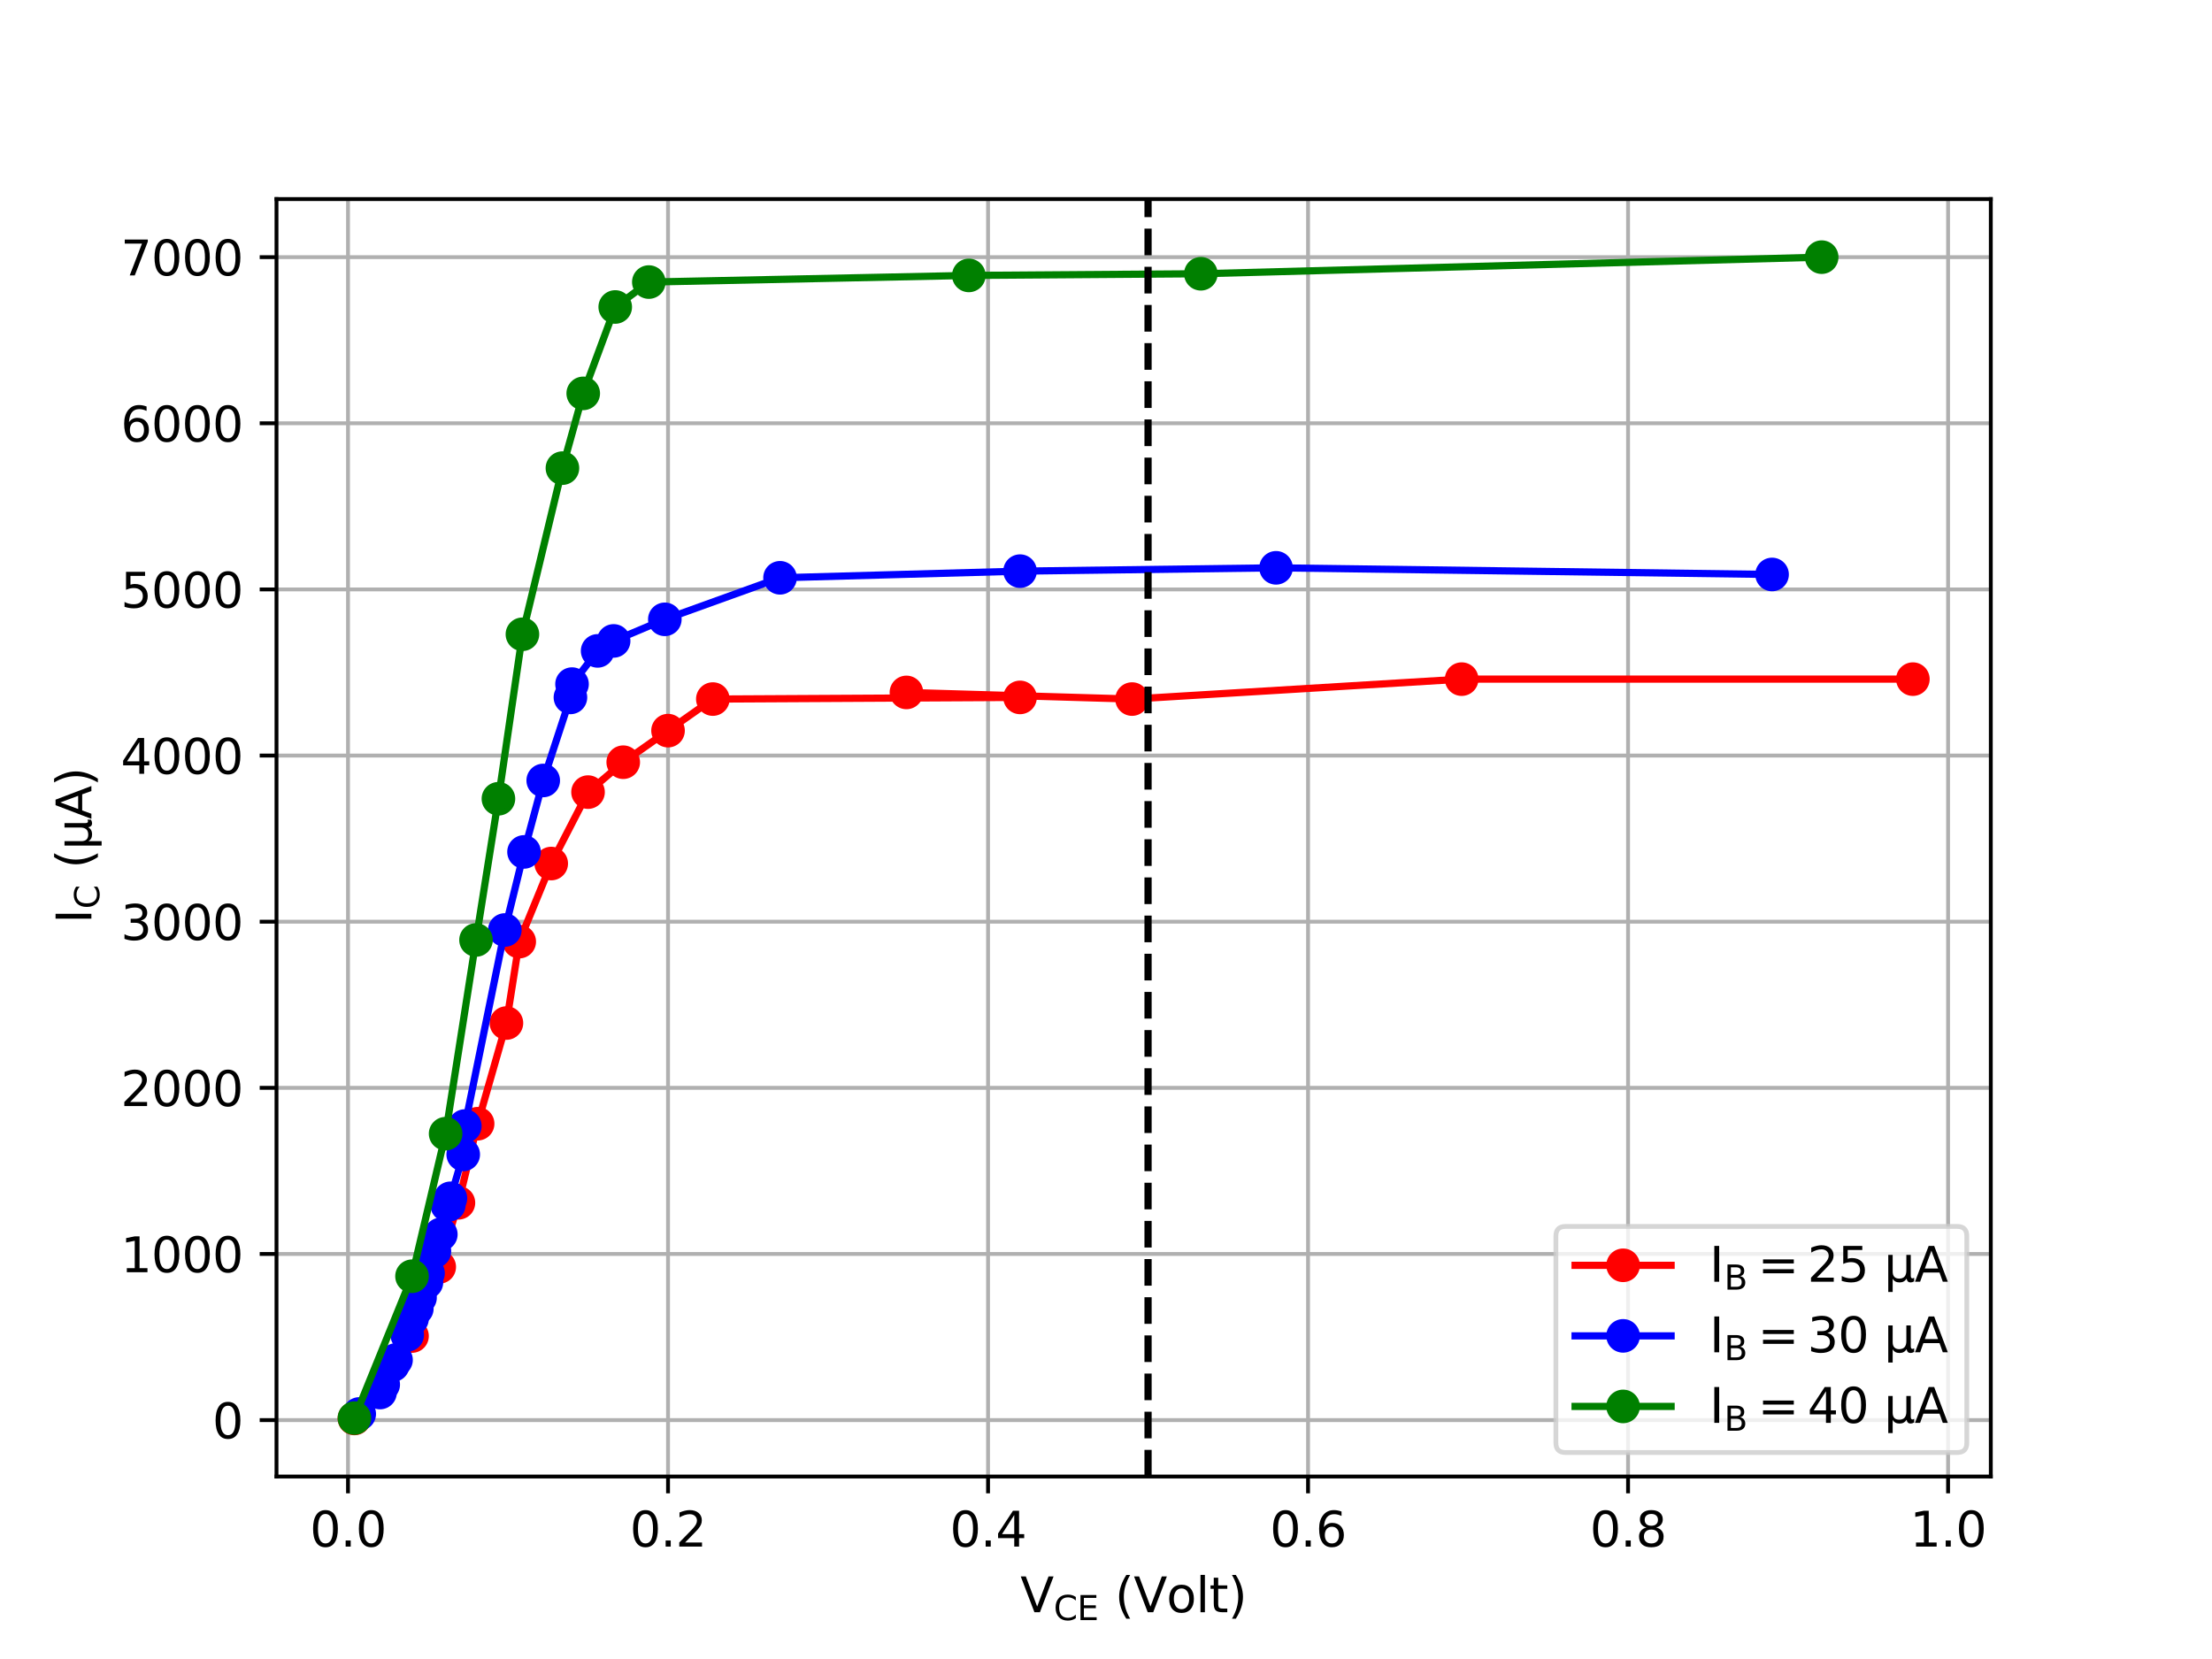 <?xml version="1.0" encoding="utf-8" standalone="no"?>
<!DOCTYPE svg PUBLIC "-//W3C//DTD SVG 1.1//EN"
  "http://www.w3.org/Graphics/SVG/1.1/DTD/svg11.dtd">
<svg xmlns:xlink="http://www.w3.org/1999/xlink" width="460.8pt" height="345.6pt" viewBox="0 0 460.8 345.6" xmlns="http://www.w3.org/2000/svg" version="1.1">
 <defs>
  <style type="text/css">*{stroke-linejoin: round; stroke-linecap: butt}</style>
 </defs>
 <g id="figure_1">
  <g id="patch_1">
   <path d="M 0 345.6 
L 460.8 345.6 
L 460.8 0 
L 0 0 
z
" style="fill: #ffffff"/>
  </g>
  <g id="axes_1">
   <g id="patch_2">
    <path d="M 57.6 307.584 
L 414.72 307.584 
L 414.72 41.472 
L 57.6 41.472 
z
" style="fill: #ffffff"/>
   </g>
   <g id="matplotlib.axis_1">
    <g id="xtick_1">
     <g id="line2d_1">
      <path d="M 72.499 307.584 
L 72.499 41.472 
" clip-path="url(#pf075154a3f)" style="fill: none; stroke: #b0b0b0; stroke-width: 0.8; stroke-linecap: square"/>
     </g>
     <g id="line2d_2">
      <defs>
       <path id="m345d3b9b4e" d="M 0 0 
L 0 3.5 
" style="stroke: #000000; stroke-width: 0.8"/>
      </defs>
      <g>
       <use xlink:href="#m345d3b9b4e" x="72.499" y="307.584" style="stroke: #000000; stroke-width: 0.8"/>
      </g>
     </g>
     <g id="text_1">
      <!-- 0.0 -->
      <g transform="translate(64.548 322.182) scale(0.1 -0.1)">
       <defs>
        <path id="DejaVuSans-30" d="M 2034 4250 
Q 1547 4250 1301 3770 
Q 1056 3291 1056 2328 
Q 1056 1369 1301 889 
Q 1547 409 2034 409 
Q 2525 409 2770 889 
Q 3016 1369 3016 2328 
Q 3016 3291 2770 3770 
Q 2525 4250 2034 4250 
z
M 2034 4750 
Q 2819 4750 3233 4129 
Q 3647 3509 3647 2328 
Q 3647 1150 3233 529 
Q 2819 -91 2034 -91 
Q 1250 -91 836 529 
Q 422 1150 422 2328 
Q 422 3509 836 4129 
Q 1250 4750 2034 4750 
z
" transform="scale(0.016)"/>
        <path id="DejaVuSans-2e" d="M 684 794 
L 1344 794 
L 1344 0 
L 684 0 
L 684 794 
z
" transform="scale(0.016)"/>
       </defs>
       <use xlink:href="#DejaVuSans-30"/>
       <use xlink:href="#DejaVuSans-2e" transform="translate(63.623 0)"/>
       <use xlink:href="#DejaVuSans-30" transform="translate(95.41 0)"/>
      </g>
     </g>
    </g>
    <g id="xtick_2">
     <g id="line2d_3">
      <path d="M 139.164 307.584 
L 139.164 41.472 
" clip-path="url(#pf075154a3f)" style="fill: none; stroke: #b0b0b0; stroke-width: 0.8; stroke-linecap: square"/>
     </g>
     <g id="line2d_4">
      <g>
       <use xlink:href="#m345d3b9b4e" x="139.164" y="307.584" style="stroke: #000000; stroke-width: 0.8"/>
      </g>
     </g>
     <g id="text_2">
      <!-- 0.2 -->
      <g transform="translate(131.212 322.182) scale(0.1 -0.1)">
       <defs>
        <path id="DejaVuSans-32" d="M 1228 531 
L 3431 531 
L 3431 0 
L 469 0 
L 469 531 
Q 828 903 1448 1529 
Q 2069 2156 2228 2338 
Q 2531 2678 2651 2914 
Q 2772 3150 2772 3378 
Q 2772 3750 2511 3984 
Q 2250 4219 1831 4219 
Q 1534 4219 1204 4116 
Q 875 4013 500 3803 
L 500 4441 
Q 881 4594 1212 4672 
Q 1544 4750 1819 4750 
Q 2544 4750 2975 4387 
Q 3406 4025 3406 3419 
Q 3406 3131 3298 2873 
Q 3191 2616 2906 2266 
Q 2828 2175 2409 1742 
Q 1991 1309 1228 531 
z
" transform="scale(0.016)"/>
       </defs>
       <use xlink:href="#DejaVuSans-30"/>
       <use xlink:href="#DejaVuSans-2e" transform="translate(63.623 0)"/>
       <use xlink:href="#DejaVuSans-32" transform="translate(95.41 0)"/>
      </g>
     </g>
    </g>
    <g id="xtick_3">
     <g id="line2d_5">
      <path d="M 205.828 307.584 
L 205.828 41.472 
" clip-path="url(#pf075154a3f)" style="fill: none; stroke: #b0b0b0; stroke-width: 0.8; stroke-linecap: square"/>
     </g>
     <g id="line2d_6">
      <g>
       <use xlink:href="#m345d3b9b4e" x="205.828" y="307.584" style="stroke: #000000; stroke-width: 0.8"/>
      </g>
     </g>
     <g id="text_3">
      <!-- 0.4 -->
      <g transform="translate(197.876 322.182) scale(0.1 -0.1)">
       <defs>
        <path id="DejaVuSans-34" d="M 2419 4116 
L 825 1625 
L 2419 1625 
L 2419 4116 
z
M 2253 4666 
L 3047 4666 
L 3047 1625 
L 3713 1625 
L 3713 1100 
L 3047 1100 
L 3047 0 
L 2419 0 
L 2419 1100 
L 313 1100 
L 313 1709 
L 2253 4666 
z
" transform="scale(0.016)"/>
       </defs>
       <use xlink:href="#DejaVuSans-30"/>
       <use xlink:href="#DejaVuSans-2e" transform="translate(63.623 0)"/>
       <use xlink:href="#DejaVuSans-34" transform="translate(95.41 0)"/>
      </g>
     </g>
    </g>
    <g id="xtick_4">
     <g id="line2d_7">
      <path d="M 272.492 307.584 
L 272.492 41.472 
" clip-path="url(#pf075154a3f)" style="fill: none; stroke: #b0b0b0; stroke-width: 0.8; stroke-linecap: square"/>
     </g>
     <g id="line2d_8">
      <g>
       <use xlink:href="#m345d3b9b4e" x="272.492" y="307.584" style="stroke: #000000; stroke-width: 0.8"/>
      </g>
     </g>
     <g id="text_4">
      <!-- 0.6 -->
      <g transform="translate(264.54 322.182) scale(0.1 -0.1)">
       <defs>
        <path id="DejaVuSans-36" d="M 2113 2584 
Q 1688 2584 1439 2293 
Q 1191 2003 1191 1497 
Q 1191 994 1439 701 
Q 1688 409 2113 409 
Q 2538 409 2786 701 
Q 3034 994 3034 1497 
Q 3034 2003 2786 2293 
Q 2538 2584 2113 2584 
z
M 3366 4563 
L 3366 3988 
Q 3128 4100 2886 4159 
Q 2644 4219 2406 4219 
Q 1781 4219 1451 3797 
Q 1122 3375 1075 2522 
Q 1259 2794 1537 2939 
Q 1816 3084 2150 3084 
Q 2853 3084 3261 2657 
Q 3669 2231 3669 1497 
Q 3669 778 3244 343 
Q 2819 -91 2113 -91 
Q 1303 -91 875 529 
Q 447 1150 447 2328 
Q 447 3434 972 4092 
Q 1497 4750 2381 4750 
Q 2619 4750 2861 4703 
Q 3103 4656 3366 4563 
z
" transform="scale(0.016)"/>
       </defs>
       <use xlink:href="#DejaVuSans-30"/>
       <use xlink:href="#DejaVuSans-2e" transform="translate(63.623 0)"/>
       <use xlink:href="#DejaVuSans-36" transform="translate(95.41 0)"/>
      </g>
     </g>
    </g>
    <g id="xtick_5">
     <g id="line2d_9">
      <path d="M 339.156 307.584 
L 339.156 41.472 
" clip-path="url(#pf075154a3f)" style="fill: none; stroke: #b0b0b0; stroke-width: 0.8; stroke-linecap: square"/>
     </g>
     <g id="line2d_10">
      <g>
       <use xlink:href="#m345d3b9b4e" x="339.156" y="307.584" style="stroke: #000000; stroke-width: 0.8"/>
      </g>
     </g>
     <g id="text_5">
      <!-- 0.8 -->
      <g transform="translate(331.205 322.182) scale(0.1 -0.1)">
       <defs>
        <path id="DejaVuSans-38" d="M 2034 2216 
Q 1584 2216 1326 1975 
Q 1069 1734 1069 1313 
Q 1069 891 1326 650 
Q 1584 409 2034 409 
Q 2484 409 2743 651 
Q 3003 894 3003 1313 
Q 3003 1734 2745 1975 
Q 2488 2216 2034 2216 
z
M 1403 2484 
Q 997 2584 770 2862 
Q 544 3141 544 3541 
Q 544 4100 942 4425 
Q 1341 4750 2034 4750 
Q 2731 4750 3128 4425 
Q 3525 4100 3525 3541 
Q 3525 3141 3298 2862 
Q 3072 2584 2669 2484 
Q 3125 2378 3379 2068 
Q 3634 1759 3634 1313 
Q 3634 634 3220 271 
Q 2806 -91 2034 -91 
Q 1263 -91 848 271 
Q 434 634 434 1313 
Q 434 1759 690 2068 
Q 947 2378 1403 2484 
z
M 1172 3481 
Q 1172 3119 1398 2916 
Q 1625 2713 2034 2713 
Q 2441 2713 2670 2916 
Q 2900 3119 2900 3481 
Q 2900 3844 2670 4047 
Q 2441 4250 2034 4250 
Q 1625 4250 1398 4047 
Q 1172 3844 1172 3481 
z
" transform="scale(0.016)"/>
       </defs>
       <use xlink:href="#DejaVuSans-30"/>
       <use xlink:href="#DejaVuSans-2e" transform="translate(63.623 0)"/>
       <use xlink:href="#DejaVuSans-38" transform="translate(95.41 0)"/>
      </g>
     </g>
    </g>
    <g id="xtick_6">
     <g id="line2d_11">
      <path d="M 405.82 307.584 
L 405.82 41.472 
" clip-path="url(#pf075154a3f)" style="fill: none; stroke: #b0b0b0; stroke-width: 0.8; stroke-linecap: square"/>
     </g>
     <g id="line2d_12">
      <g>
       <use xlink:href="#m345d3b9b4e" x="405.82" y="307.584" style="stroke: #000000; stroke-width: 0.8"/>
      </g>
     </g>
     <g id="text_6">
      <!-- 1.0 -->
      <g transform="translate(397.869 322.182) scale(0.1 -0.1)">
       <defs>
        <path id="DejaVuSans-31" d="M 794 531 
L 1825 531 
L 1825 4091 
L 703 3866 
L 703 4441 
L 1819 4666 
L 2450 4666 
L 2450 531 
L 3481 531 
L 3481 0 
L 794 0 
L 794 531 
z
" transform="scale(0.016)"/>
       </defs>
       <use xlink:href="#DejaVuSans-31"/>
       <use xlink:href="#DejaVuSans-2e" transform="translate(63.623 0)"/>
       <use xlink:href="#DejaVuSans-30" transform="translate(95.41 0)"/>
      </g>
     </g>
    </g>
    <g id="text_7">
     <!-- $\mathrm{V_{CE}}$ (Volt) -->
     <g transform="translate(212.56 335.861) scale(0.1 -0.1)">
      <defs>
       <path id="DejaVuSans-56" d="M 1831 0 
L 50 4666 
L 709 4666 
L 2188 738 
L 3669 4666 
L 4325 4666 
L 2547 0 
L 1831 0 
z
" transform="scale(0.016)"/>
       <path id="DejaVuSans-43" d="M 4122 4306 
L 4122 3641 
Q 3803 3938 3442 4084 
Q 3081 4231 2675 4231 
Q 1875 4231 1450 3742 
Q 1025 3253 1025 2328 
Q 1025 1406 1450 917 
Q 1875 428 2675 428 
Q 3081 428 3442 575 
Q 3803 722 4122 1019 
L 4122 359 
Q 3791 134 3420 21 
Q 3050 -91 2638 -91 
Q 1578 -91 968 557 
Q 359 1206 359 2328 
Q 359 3453 968 4101 
Q 1578 4750 2638 4750 
Q 3056 4750 3426 4639 
Q 3797 4528 4122 4306 
z
" transform="scale(0.016)"/>
       <path id="DejaVuSans-45" d="M 628 4666 
L 3578 4666 
L 3578 4134 
L 1259 4134 
L 1259 2753 
L 3481 2753 
L 3481 2222 
L 1259 2222 
L 1259 531 
L 3634 531 
L 3634 0 
L 628 0 
L 628 4666 
z
" transform="scale(0.016)"/>
       <path id="DejaVuSans-20" transform="scale(0.016)"/>
       <path id="DejaVuSans-28" d="M 1984 4856 
Q 1566 4138 1362 3434 
Q 1159 2731 1159 2009 
Q 1159 1288 1364 580 
Q 1569 -128 1984 -844 
L 1484 -844 
Q 1016 -109 783 600 
Q 550 1309 550 2009 
Q 550 2706 781 3412 
Q 1013 4119 1484 4856 
L 1984 4856 
z
" transform="scale(0.016)"/>
       <path id="DejaVuSans-6f" d="M 1959 3097 
Q 1497 3097 1228 2736 
Q 959 2375 959 1747 
Q 959 1119 1226 758 
Q 1494 397 1959 397 
Q 2419 397 2687 759 
Q 2956 1122 2956 1747 
Q 2956 2369 2687 2733 
Q 2419 3097 1959 3097 
z
M 1959 3584 
Q 2709 3584 3137 3096 
Q 3566 2609 3566 1747 
Q 3566 888 3137 398 
Q 2709 -91 1959 -91 
Q 1206 -91 779 398 
Q 353 888 353 1747 
Q 353 2609 779 3096 
Q 1206 3584 1959 3584 
z
" transform="scale(0.016)"/>
       <path id="DejaVuSans-6c" d="M 603 4863 
L 1178 4863 
L 1178 0 
L 603 0 
L 603 4863 
z
" transform="scale(0.016)"/>
       <path id="DejaVuSans-74" d="M 1172 4494 
L 1172 3500 
L 2356 3500 
L 2356 3053 
L 1172 3053 
L 1172 1153 
Q 1172 725 1289 603 
Q 1406 481 1766 481 
L 2356 481 
L 2356 0 
L 1766 0 
Q 1100 0 847 248 
Q 594 497 594 1153 
L 594 3053 
L 172 3053 
L 172 3500 
L 594 3500 
L 594 4494 
L 1172 4494 
z
" transform="scale(0.016)"/>
       <path id="DejaVuSans-29" d="M 513 4856 
L 1013 4856 
Q 1481 4119 1714 3412 
Q 1947 2706 1947 2009 
Q 1947 1309 1714 600 
Q 1481 -109 1013 -844 
L 513 -844 
Q 928 -128 1133 580 
Q 1338 1288 1338 2009 
Q 1338 2731 1133 3434 
Q 928 4138 513 4856 
z
" transform="scale(0.016)"/>
      </defs>
      <use xlink:href="#DejaVuSans-56" transform="translate(0 0.016)"/>
      <use xlink:href="#DejaVuSans-43" transform="translate(69.365 -16.391) scale(0.7)"/>
      <use xlink:href="#DejaVuSans-45" transform="translate(118.242 -16.391) scale(0.7)"/>
      <use xlink:href="#DejaVuSans-20" transform="translate(165.205 0.016)"/>
      <use xlink:href="#DejaVuSans-28" transform="translate(196.992 0.016)"/>
      <use xlink:href="#DejaVuSans-56" transform="translate(236.006 0.016)"/>
      <use xlink:href="#DejaVuSans-6f" transform="translate(304.414 0.016)"/>
      <use xlink:href="#DejaVuSans-6c" transform="translate(365.596 0.016)"/>
      <use xlink:href="#DejaVuSans-74" transform="translate(393.379 0.016)"/>
      <use xlink:href="#DejaVuSans-29" transform="translate(432.588 0.016)"/>
     </g>
    </g>
   </g>
   <g id="matplotlib.axis_2">
    <g id="ytick_1">
     <g id="line2d_13">
      <path d="M 57.6 295.834 
L 414.72 295.834 
" clip-path="url(#pf075154a3f)" style="fill: none; stroke: #b0b0b0; stroke-width: 0.8; stroke-linecap: square"/>
     </g>
     <g id="line2d_14">
      <defs>
       <path id="m7f89199943" d="M 0 0 
L -3.5 0 
" style="stroke: #000000; stroke-width: 0.8"/>
      </defs>
      <g>
       <use xlink:href="#m7f89199943" x="57.6" y="295.834" style="stroke: #000000; stroke-width: 0.8"/>
      </g>
     </g>
     <g id="text_8">
      <!-- 0 -->
      <g transform="translate(44.237 299.633) scale(0.1 -0.1)">
       <use xlink:href="#DejaVuSans-30"/>
      </g>
     </g>
    </g>
    <g id="ytick_2">
     <g id="line2d_15">
      <path d="M 57.6 261.225 
L 414.72 261.225 
" clip-path="url(#pf075154a3f)" style="fill: none; stroke: #b0b0b0; stroke-width: 0.8; stroke-linecap: square"/>
     </g>
     <g id="line2d_16">
      <g>
       <use xlink:href="#m7f89199943" x="57.6" y="261.225" style="stroke: #000000; stroke-width: 0.8"/>
      </g>
     </g>
     <g id="text_9">
      <!-- 1000 -->
      <g transform="translate(25.15 265.024) scale(0.1 -0.1)">
       <use xlink:href="#DejaVuSans-31"/>
       <use xlink:href="#DejaVuSans-30" transform="translate(63.623 0)"/>
       <use xlink:href="#DejaVuSans-30" transform="translate(127.246 0)"/>
       <use xlink:href="#DejaVuSans-30" transform="translate(190.869 0)"/>
      </g>
     </g>
    </g>
    <g id="ytick_3">
     <g id="line2d_17">
      <path d="M 57.6 226.615 
L 414.72 226.615 
" clip-path="url(#pf075154a3f)" style="fill: none; stroke: #b0b0b0; stroke-width: 0.8; stroke-linecap: square"/>
     </g>
     <g id="line2d_18">
      <g>
       <use xlink:href="#m7f89199943" x="57.6" y="226.615" style="stroke: #000000; stroke-width: 0.8"/>
      </g>
     </g>
     <g id="text_10">
      <!-- 2000 -->
      <g transform="translate(25.15 230.414) scale(0.1 -0.1)">
       <use xlink:href="#DejaVuSans-32"/>
       <use xlink:href="#DejaVuSans-30" transform="translate(63.623 0)"/>
       <use xlink:href="#DejaVuSans-30" transform="translate(127.246 0)"/>
       <use xlink:href="#DejaVuSans-30" transform="translate(190.869 0)"/>
      </g>
     </g>
    </g>
    <g id="ytick_4">
     <g id="line2d_19">
      <path d="M 57.6 192.006 
L 414.72 192.006 
" clip-path="url(#pf075154a3f)" style="fill: none; stroke: #b0b0b0; stroke-width: 0.8; stroke-linecap: square"/>
     </g>
     <g id="line2d_20">
      <g>
       <use xlink:href="#m7f89199943" x="57.6" y="192.006" style="stroke: #000000; stroke-width: 0.8"/>
      </g>
     </g>
     <g id="text_11">
      <!-- 3000 -->
      <g transform="translate(25.15 195.805) scale(0.1 -0.1)">
       <defs>
        <path id="DejaVuSans-33" d="M 2597 2516 
Q 3050 2419 3304 2112 
Q 3559 1806 3559 1356 
Q 3559 666 3084 287 
Q 2609 -91 1734 -91 
Q 1441 -91 1130 -33 
Q 819 25 488 141 
L 488 750 
Q 750 597 1062 519 
Q 1375 441 1716 441 
Q 2309 441 2620 675 
Q 2931 909 2931 1356 
Q 2931 1769 2642 2001 
Q 2353 2234 1838 2234 
L 1294 2234 
L 1294 2753 
L 1863 2753 
Q 2328 2753 2575 2939 
Q 2822 3125 2822 3475 
Q 2822 3834 2567 4026 
Q 2313 4219 1838 4219 
Q 1578 4219 1281 4162 
Q 984 4106 628 3988 
L 628 4550 
Q 988 4650 1302 4700 
Q 1616 4750 1894 4750 
Q 2613 4750 3031 4423 
Q 3450 4097 3450 3541 
Q 3450 3153 3228 2886 
Q 3006 2619 2597 2516 
z
" transform="scale(0.016)"/>
       </defs>
       <use xlink:href="#DejaVuSans-33"/>
       <use xlink:href="#DejaVuSans-30" transform="translate(63.623 0)"/>
       <use xlink:href="#DejaVuSans-30" transform="translate(127.246 0)"/>
       <use xlink:href="#DejaVuSans-30" transform="translate(190.869 0)"/>
      </g>
     </g>
    </g>
    <g id="ytick_5">
     <g id="line2d_21">
      <path d="M 57.6 157.396 
L 414.72 157.396 
" clip-path="url(#pf075154a3f)" style="fill: none; stroke: #b0b0b0; stroke-width: 0.8; stroke-linecap: square"/>
     </g>
     <g id="line2d_22">
      <g>
       <use xlink:href="#m7f89199943" x="57.6" y="157.396" style="stroke: #000000; stroke-width: 0.8"/>
      </g>
     </g>
     <g id="text_12">
      <!-- 4000 -->
      <g transform="translate(25.15 161.196) scale(0.1 -0.1)">
       <use xlink:href="#DejaVuSans-34"/>
       <use xlink:href="#DejaVuSans-30" transform="translate(63.623 0)"/>
       <use xlink:href="#DejaVuSans-30" transform="translate(127.246 0)"/>
       <use xlink:href="#DejaVuSans-30" transform="translate(190.869 0)"/>
      </g>
     </g>
    </g>
    <g id="ytick_6">
     <g id="line2d_23">
      <path d="M 57.6 122.787 
L 414.72 122.787 
" clip-path="url(#pf075154a3f)" style="fill: none; stroke: #b0b0b0; stroke-width: 0.8; stroke-linecap: square"/>
     </g>
     <g id="line2d_24">
      <g>
       <use xlink:href="#m7f89199943" x="57.6" y="122.787" style="stroke: #000000; stroke-width: 0.8"/>
      </g>
     </g>
     <g id="text_13">
      <!-- 5000 -->
      <g transform="translate(25.15 126.586) scale(0.1 -0.1)">
       <defs>
        <path id="DejaVuSans-35" d="M 691 4666 
L 3169 4666 
L 3169 4134 
L 1269 4134 
L 1269 2991 
Q 1406 3038 1543 3061 
Q 1681 3084 1819 3084 
Q 2600 3084 3056 2656 
Q 3513 2228 3513 1497 
Q 3513 744 3044 326 
Q 2575 -91 1722 -91 
Q 1428 -91 1123 -41 
Q 819 9 494 109 
L 494 744 
Q 775 591 1075 516 
Q 1375 441 1709 441 
Q 2250 441 2565 725 
Q 2881 1009 2881 1497 
Q 2881 1984 2565 2268 
Q 2250 2553 1709 2553 
Q 1456 2553 1204 2497 
Q 953 2441 691 2322 
L 691 4666 
z
" transform="scale(0.016)"/>
       </defs>
       <use xlink:href="#DejaVuSans-35"/>
       <use xlink:href="#DejaVuSans-30" transform="translate(63.623 0)"/>
       <use xlink:href="#DejaVuSans-30" transform="translate(127.246 0)"/>
       <use xlink:href="#DejaVuSans-30" transform="translate(190.869 0)"/>
      </g>
     </g>
    </g>
    <g id="ytick_7">
     <g id="line2d_25">
      <path d="M 57.6 88.177 
L 414.72 88.177 
" clip-path="url(#pf075154a3f)" style="fill: none; stroke: #b0b0b0; stroke-width: 0.8; stroke-linecap: square"/>
     </g>
     <g id="line2d_26">
      <g>
       <use xlink:href="#m7f89199943" x="57.6" y="88.177" style="stroke: #000000; stroke-width: 0.8"/>
      </g>
     </g>
     <g id="text_14">
      <!-- 6000 -->
      <g transform="translate(25.15 91.977) scale(0.1 -0.1)">
       <use xlink:href="#DejaVuSans-36"/>
       <use xlink:href="#DejaVuSans-30" transform="translate(63.623 0)"/>
       <use xlink:href="#DejaVuSans-30" transform="translate(127.246 0)"/>
       <use xlink:href="#DejaVuSans-30" transform="translate(190.869 0)"/>
      </g>
     </g>
    </g>
    <g id="ytick_8">
     <g id="line2d_27">
      <path d="M 57.6 53.568 
L 414.72 53.568 
" clip-path="url(#pf075154a3f)" style="fill: none; stroke: #b0b0b0; stroke-width: 0.8; stroke-linecap: square"/>
     </g>
     <g id="line2d_28">
      <g>
       <use xlink:href="#m7f89199943" x="57.6" y="53.568" style="stroke: #000000; stroke-width: 0.8"/>
      </g>
     </g>
     <g id="text_15">
      <!-- 7000 -->
      <g transform="translate(25.15 57.367) scale(0.1 -0.1)">
       <defs>
        <path id="DejaVuSans-37" d="M 525 4666 
L 3525 4666 
L 3525 4397 
L 1831 0 
L 1172 0 
L 2766 4134 
L 525 4134 
L 525 4666 
z
" transform="scale(0.016)"/>
       </defs>
       <use xlink:href="#DejaVuSans-37"/>
       <use xlink:href="#DejaVuSans-30" transform="translate(63.623 0)"/>
       <use xlink:href="#DejaVuSans-30" transform="translate(127.246 0)"/>
       <use xlink:href="#DejaVuSans-30" transform="translate(190.869 0)"/>
      </g>
     </g>
    </g>
    <g id="text_16">
     <!-- $\mathrm{I_C \ (\mu A)}$  -->
     <g transform="translate(19.05 192.378) rotate(-90) scale(0.1 -0.1)">
      <defs>
       <path id="DejaVuSans-49" d="M 628 4666 
L 1259 4666 
L 1259 0 
L 628 0 
L 628 4666 
z
" transform="scale(0.016)"/>
       <path id="DejaVuSans-3bc" d="M 544 -1331 
L 544 3500 
L 1119 3500 
L 1119 1325 
Q 1119 872 1334 640 
Q 1550 409 1972 409 
Q 2434 409 2667 671 
Q 2900 934 2900 1459 
L 2900 3500 
L 3475 3500 
L 3475 806 
Q 3475 619 3529 530 
Q 3584 441 3700 441 
Q 3728 441 3778 458 
Q 3828 475 3916 513 
L 3916 50 
Q 3788 -22 3673 -56 
Q 3559 -91 3450 -91 
Q 3234 -91 3106 31 
Q 2978 153 2931 403 
Q 2775 156 2548 32 
Q 2322 -91 2016 -91 
Q 1697 -91 1473 31 
Q 1250 153 1119 397 
L 1119 -1331 
L 544 -1331 
z
" transform="scale(0.016)"/>
       <path id="DejaVuSans-41" d="M 2188 4044 
L 1331 1722 
L 3047 1722 
L 2188 4044 
z
M 1831 4666 
L 2547 4666 
L 4325 0 
L 3669 0 
L 3244 1197 
L 1141 1197 
L 716 0 
L 50 0 
L 1831 4666 
z
" transform="scale(0.016)"/>
      </defs>
      <use xlink:href="#DejaVuSans-49" transform="translate(0 0.125)"/>
      <use xlink:href="#DejaVuSans-43" transform="translate(30.449 -16.281) scale(0.7)"/>
      <use xlink:href="#DejaVuSans-28" transform="translate(114.531 0.125)"/>
      <use xlink:href="#DejaVuSans-3bc" transform="translate(153.545 0.125)"/>
      <use xlink:href="#DejaVuSans-41" transform="translate(217.168 0.125)"/>
      <use xlink:href="#DejaVuSans-29" transform="translate(285.576 0.125)"/>
      <use xlink:href="#DejaVuSans-20" transform="translate(324.59 0.125)"/>
     </g>
    </g>
   </g>
   <g id="line2d_29">
    <path d="M 73.833 295.488 
L 85.832 278.322 
L 91.499 263.924 
L 95.499 250.565 
L 99.498 234.091 
L 105.498 213.118 
L 108.165 196.159 
L 114.831 179.892 
L 122.498 165.01 
L 129.831 158.781 
L 139.164 152.205 
L 148.497 145.629 
L 212.494 145.283 
L 188.828 144.245 
L 235.827 145.629 
L 304.491 141.476 
L 398.487 141.476 
" clip-path="url(#pf075154a3f)" style="fill: none; stroke: #ff0000; stroke-width: 1.5; stroke-linecap: square"/>
    <defs>
     <path id="m2c8bc3dece" d="M 0 3 
C 0.796 3 1.559 2.684 2.121 2.121 
C 2.684 1.559 3 0.796 3 0 
C 3 -0.796 2.684 -1.559 2.121 -2.121 
C 1.559 -2.684 0.796 -3 0 -3 
C -0.796 -3 -1.559 -2.684 -2.121 -2.121 
C -2.684 -1.559 -3 -0.796 -3 0 
C -3 0.796 -2.684 1.559 -2.121 2.121 
C -1.559 2.684 -0.796 3 0 3 
z
" style="stroke: #ff0000"/>
    </defs>
    <g clip-path="url(#pf075154a3f)">
     <use xlink:href="#m2c8bc3dece" x="73.833" y="295.488" style="fill: #ff0000; stroke: #ff0000"/>
     <use xlink:href="#m2c8bc3dece" x="85.832" y="278.322" style="fill: #ff0000; stroke: #ff0000"/>
     <use xlink:href="#m2c8bc3dece" x="91.499" y="263.924" style="fill: #ff0000; stroke: #ff0000"/>
     <use xlink:href="#m2c8bc3dece" x="95.499" y="250.565" style="fill: #ff0000; stroke: #ff0000"/>
     <use xlink:href="#m2c8bc3dece" x="99.498" y="234.091" style="fill: #ff0000; stroke: #ff0000"/>
     <use xlink:href="#m2c8bc3dece" x="105.498" y="213.118" style="fill: #ff0000; stroke: #ff0000"/>
     <use xlink:href="#m2c8bc3dece" x="108.165" y="196.159" style="fill: #ff0000; stroke: #ff0000"/>
     <use xlink:href="#m2c8bc3dece" x="114.831" y="179.892" style="fill: #ff0000; stroke: #ff0000"/>
     <use xlink:href="#m2c8bc3dece" x="122.498" y="165.01" style="fill: #ff0000; stroke: #ff0000"/>
     <use xlink:href="#m2c8bc3dece" x="129.831" y="158.781" style="fill: #ff0000; stroke: #ff0000"/>
     <use xlink:href="#m2c8bc3dece" x="139.164" y="152.205" style="fill: #ff0000; stroke: #ff0000"/>
     <use xlink:href="#m2c8bc3dece" x="148.497" y="145.629" style="fill: #ff0000; stroke: #ff0000"/>
     <use xlink:href="#m2c8bc3dece" x="212.494" y="145.283" style="fill: #ff0000; stroke: #ff0000"/>
     <use xlink:href="#m2c8bc3dece" x="188.828" y="144.245" style="fill: #ff0000; stroke: #ff0000"/>
     <use xlink:href="#m2c8bc3dece" x="235.827" y="145.629" style="fill: #ff0000; stroke: #ff0000"/>
     <use xlink:href="#m2c8bc3dece" x="304.491" y="141.476" style="fill: #ff0000; stroke: #ff0000"/>
     <use xlink:href="#m2c8bc3dece" x="398.487" y="141.476" style="fill: #ff0000; stroke: #ff0000"/>
    </g>
   </g>
   <g id="line2d_30">
    <path d="M 74.833 294.554 
L 79.166 290.089 
L 79.833 288.428 
L 81.832 284.378 
L 82.499 283.305 
L 84.832 278.079 
L 85.832 274.722 
L 86.832 272.611 
L 87.499 270.327 
L 88.832 267.143 
L 89.165 265.239 
L 90.499 260.671 
L 91.832 257.141 
L 93.165 251.049 
L 93.499 250.98 
L 93.832 249.63 
L 96.499 240.494 
L 96.832 234.575 
L 105.165 193.736 
L 109.165 177.47 
L 113.165 162.588 
L 118.831 145.283 
L 119.164 142.514 
L 124.498 135.592 
L 127.831 133.516 
L 138.497 129.017 
L 162.496 120.364 
L 212.494 118.98 
L 265.826 118.288 
L 369.155 119.672 
" clip-path="url(#pf075154a3f)" style="fill: none; stroke: #0000ff; stroke-width: 1.5; stroke-linecap: square"/>
    <defs>
     <path id="m9b2dcfccc6" d="M 0 3 
C 0.796 3 1.559 2.684 2.121 2.121 
C 2.684 1.559 3 0.796 3 0 
C 3 -0.796 2.684 -1.559 2.121 -2.121 
C 1.559 -2.684 0.796 -3 0 -3 
C -0.796 -3 -1.559 -2.684 -2.121 -2.121 
C -2.684 -1.559 -3 -0.796 -3 0 
C -3 0.796 -2.684 1.559 -2.121 2.121 
C -1.559 2.684 -0.796 3 0 3 
z
" style="stroke: #0000ff"/>
    </defs>
    <g clip-path="url(#pf075154a3f)">
     <use xlink:href="#m9b2dcfccc6" x="74.833" y="294.554" style="fill: #0000ff; stroke: #0000ff"/>
     <use xlink:href="#m9b2dcfccc6" x="79.166" y="290.089" style="fill: #0000ff; stroke: #0000ff"/>
     <use xlink:href="#m9b2dcfccc6" x="79.833" y="288.428" style="fill: #0000ff; stroke: #0000ff"/>
     <use xlink:href="#m9b2dcfccc6" x="81.832" y="284.378" style="fill: #0000ff; stroke: #0000ff"/>
     <use xlink:href="#m9b2dcfccc6" x="82.499" y="283.305" style="fill: #0000ff; stroke: #0000ff"/>
     <use xlink:href="#m9b2dcfccc6" x="84.832" y="278.079" style="fill: #0000ff; stroke: #0000ff"/>
     <use xlink:href="#m9b2dcfccc6" x="85.832" y="274.722" style="fill: #0000ff; stroke: #0000ff"/>
     <use xlink:href="#m9b2dcfccc6" x="86.832" y="272.611" style="fill: #0000ff; stroke: #0000ff"/>
     <use xlink:href="#m9b2dcfccc6" x="87.499" y="270.327" style="fill: #0000ff; stroke: #0000ff"/>
     <use xlink:href="#m9b2dcfccc6" x="88.832" y="267.143" style="fill: #0000ff; stroke: #0000ff"/>
     <use xlink:href="#m9b2dcfccc6" x="89.165" y="265.239" style="fill: #0000ff; stroke: #0000ff"/>
     <use xlink:href="#m9b2dcfccc6" x="90.499" y="260.671" style="fill: #0000ff; stroke: #0000ff"/>
     <use xlink:href="#m9b2dcfccc6" x="91.832" y="257.141" style="fill: #0000ff; stroke: #0000ff"/>
     <use xlink:href="#m9b2dcfccc6" x="93.165" y="251.049" style="fill: #0000ff; stroke: #0000ff"/>
     <use xlink:href="#m9b2dcfccc6" x="93.499" y="250.98" style="fill: #0000ff; stroke: #0000ff"/>
     <use xlink:href="#m9b2dcfccc6" x="93.832" y="249.63" style="fill: #0000ff; stroke: #0000ff"/>
     <use xlink:href="#m9b2dcfccc6" x="96.499" y="240.494" style="fill: #0000ff; stroke: #0000ff"/>
     <use xlink:href="#m9b2dcfccc6" x="96.832" y="234.575" style="fill: #0000ff; stroke: #0000ff"/>
     <use xlink:href="#m9b2dcfccc6" x="105.165" y="193.736" style="fill: #0000ff; stroke: #0000ff"/>
     <use xlink:href="#m9b2dcfccc6" x="109.165" y="177.47" style="fill: #0000ff; stroke: #0000ff"/>
     <use xlink:href="#m9b2dcfccc6" x="113.165" y="162.588" style="fill: #0000ff; stroke: #0000ff"/>
     <use xlink:href="#m9b2dcfccc6" x="118.831" y="145.283" style="fill: #0000ff; stroke: #0000ff"/>
     <use xlink:href="#m9b2dcfccc6" x="119.164" y="142.514" style="fill: #0000ff; stroke: #0000ff"/>
     <use xlink:href="#m9b2dcfccc6" x="124.498" y="135.592" style="fill: #0000ff; stroke: #0000ff"/>
     <use xlink:href="#m9b2dcfccc6" x="127.831" y="133.516" style="fill: #0000ff; stroke: #0000ff"/>
     <use xlink:href="#m9b2dcfccc6" x="138.497" y="129.017" style="fill: #0000ff; stroke: #0000ff"/>
     <use xlink:href="#m9b2dcfccc6" x="162.496" y="120.364" style="fill: #0000ff; stroke: #0000ff"/>
     <use xlink:href="#m9b2dcfccc6" x="212.494" y="118.98" style="fill: #0000ff; stroke: #0000ff"/>
     <use xlink:href="#m9b2dcfccc6" x="265.826" y="118.288" style="fill: #0000ff; stroke: #0000ff"/>
     <use xlink:href="#m9b2dcfccc6" x="369.155" y="119.672" style="fill: #0000ff; stroke: #0000ff"/>
    </g>
   </g>
   <g id="line2d_31">
    <path d="M 73.833 295.419 
L 85.832 265.862 
L 92.832 236.167 
L 99.165 195.813 
L 103.832 166.395 
L 108.831 132.131 
L 117.164 97.522 
L 121.498 81.948 
L 128.164 63.951 
L 135.164 58.759 
L 201.828 57.375 
L 250.159 57.029 
L 379.488 53.568 
" clip-path="url(#pf075154a3f)" style="fill: none; stroke: #008000; stroke-width: 1.5; stroke-linecap: square"/>
    <defs>
     <path id="mdd88478106" d="M 0 3 
C 0.796 3 1.559 2.684 2.121 2.121 
C 2.684 1.559 3 0.796 3 0 
C 3 -0.796 2.684 -1.559 2.121 -2.121 
C 1.559 -2.684 0.796 -3 0 -3 
C -0.796 -3 -1.559 -2.684 -2.121 -2.121 
C -2.684 -1.559 -3 -0.796 -3 0 
C -3 0.796 -2.684 1.559 -2.121 2.121 
C -1.559 2.684 -0.796 3 0 3 
z
" style="stroke: #008000"/>
    </defs>
    <g clip-path="url(#pf075154a3f)">
     <use xlink:href="#mdd88478106" x="73.833" y="295.419" style="fill: #008000; stroke: #008000"/>
     <use xlink:href="#mdd88478106" x="85.832" y="265.862" style="fill: #008000; stroke: #008000"/>
     <use xlink:href="#mdd88478106" x="92.832" y="236.167" style="fill: #008000; stroke: #008000"/>
     <use xlink:href="#mdd88478106" x="99.165" y="195.813" style="fill: #008000; stroke: #008000"/>
     <use xlink:href="#mdd88478106" x="103.832" y="166.395" style="fill: #008000; stroke: #008000"/>
     <use xlink:href="#mdd88478106" x="108.831" y="132.131" style="fill: #008000; stroke: #008000"/>
     <use xlink:href="#mdd88478106" x="117.164" y="97.522" style="fill: #008000; stroke: #008000"/>
     <use xlink:href="#mdd88478106" x="121.498" y="81.948" style="fill: #008000; stroke: #008000"/>
     <use xlink:href="#mdd88478106" x="128.164" y="63.951" style="fill: #008000; stroke: #008000"/>
     <use xlink:href="#mdd88478106" x="135.164" y="58.759" style="fill: #008000; stroke: #008000"/>
     <use xlink:href="#mdd88478106" x="201.828" y="57.375" style="fill: #008000; stroke: #008000"/>
     <use xlink:href="#mdd88478106" x="250.159" y="57.029" style="fill: #008000; stroke: #008000"/>
     <use xlink:href="#mdd88478106" x="379.488" y="53.568" style="fill: #008000; stroke: #008000"/>
    </g>
   </g>
   <g id="line2d_32">
    <path d="M 239.16 307.584 
L 239.16 41.472 
" clip-path="url(#pf075154a3f)" style="fill: none; stroke-dasharray: 5.55,2.4; stroke-dashoffset: 0; stroke: #000000; stroke-width: 1.5"/>
   </g>
   <g id="patch_3">
    <path d="M 57.6 307.584 
L 57.6 41.472 
" style="fill: none; stroke: #000000; stroke-width: 0.8; stroke-linejoin: miter; stroke-linecap: square"/>
   </g>
   <g id="patch_4">
    <path d="M 414.72 307.584 
L 414.72 41.472 
" style="fill: none; stroke: #000000; stroke-width: 0.8; stroke-linejoin: miter; stroke-linecap: square"/>
   </g>
   <g id="patch_5">
    <path d="M 57.6 307.584 
L 414.72 307.584 
" style="fill: none; stroke: #000000; stroke-width: 0.8; stroke-linejoin: miter; stroke-linecap: square"/>
   </g>
   <g id="patch_6">
    <path d="M 57.6 41.472 
L 414.72 41.472 
" style="fill: none; stroke: #000000; stroke-width: 0.8; stroke-linejoin: miter; stroke-linecap: square"/>
   </g>
   <g id="legend_1">
    <g id="patch_7">
     <path d="M 326.12 302.584 
L 407.72 302.584 
Q 409.72 302.584 409.72 300.584 
L 409.72 257.489 
Q 409.72 255.489 407.72 255.489 
L 326.12 255.489 
Q 324.12 255.489 324.12 257.489 
L 324.12 300.584 
Q 324.12 302.584 326.12 302.584 
z
" style="fill: #ffffff; opacity: 0.8; stroke: #cccccc; stroke-linejoin: miter"/>
    </g>
    <g id="line2d_33">
     <path d="M 328.12 263.587 
L 338.12 263.587 
L 348.12 263.587 
" style="fill: none; stroke: #ff0000; stroke-width: 1.5; stroke-linecap: square"/>
     <g>
      <use xlink:href="#m2c8bc3dece" x="338.12" y="263.587" style="fill: #ff0000; stroke: #ff0000"/>
     </g>
    </g>
    <g id="text_17">
     <!-- $\mathrm{I_B = 25 \ \mu A}$ -->
     <g transform="translate(356.12 267.087) scale(0.1 -0.1)">
      <defs>
       <path id="DejaVuSans-42" d="M 1259 2228 
L 1259 519 
L 2272 519 
Q 2781 519 3026 730 
Q 3272 941 3272 1375 
Q 3272 1813 3026 2020 
Q 2781 2228 2272 2228 
L 1259 2228 
z
M 1259 4147 
L 1259 2741 
L 2194 2741 
Q 2656 2741 2882 2914 
Q 3109 3088 3109 3444 
Q 3109 3797 2882 3972 
Q 2656 4147 2194 4147 
L 1259 4147 
z
M 628 4666 
L 2241 4666 
Q 2963 4666 3353 4366 
Q 3744 4066 3744 3513 
Q 3744 3084 3544 2831 
Q 3344 2578 2956 2516 
Q 3422 2416 3680 2098 
Q 3938 1781 3938 1306 
Q 3938 681 3513 340 
Q 3088 0 2303 0 
L 628 0 
L 628 4666 
z
" transform="scale(0.016)"/>
       <path id="DejaVuSans-3d" d="M 678 2906 
L 4684 2906 
L 4684 2381 
L 678 2381 
L 678 2906 
z
M 678 1631 
L 4684 1631 
L 4684 1100 
L 678 1100 
L 678 1631 
z
" transform="scale(0.016)"/>
      </defs>
      <use xlink:href="#DejaVuSans-49" transform="translate(0 0.781)"/>
      <use xlink:href="#DejaVuSans-42" transform="translate(30.449 -15.625) scale(0.7)"/>
      <use xlink:href="#DejaVuSans-3d" transform="translate(100.688 0.781)"/>
      <use xlink:href="#DejaVuSans-32" transform="translate(203.96 0.781)"/>
      <use xlink:href="#DejaVuSans-35" transform="translate(267.583 0.781)"/>
      <use xlink:href="#DejaVuSans-3bc" transform="translate(363.676 0.781)"/>
      <use xlink:href="#DejaVuSans-41" transform="translate(427.299 0.781)"/>
     </g>
    </g>
    <g id="line2d_34">
     <path d="M 328.12 278.286 
L 338.12 278.286 
L 348.12 278.286 
" style="fill: none; stroke: #0000ff; stroke-width: 1.5; stroke-linecap: square"/>
     <g>
      <use xlink:href="#m9b2dcfccc6" x="338.12" y="278.286" style="fill: #0000ff; stroke: #0000ff"/>
     </g>
    </g>
    <g id="text_18">
     <!-- $\mathrm{I_B = 30 \ \mu A}$ -->
     <g transform="translate(356.12 281.786) scale(0.1 -0.1)">
      <use xlink:href="#DejaVuSans-49" transform="translate(0 0.781)"/>
      <use xlink:href="#DejaVuSans-42" transform="translate(30.449 -15.625) scale(0.7)"/>
      <use xlink:href="#DejaVuSans-3d" transform="translate(100.688 0.781)"/>
      <use xlink:href="#DejaVuSans-33" transform="translate(203.96 0.781)"/>
      <use xlink:href="#DejaVuSans-30" transform="translate(267.583 0.781)"/>
      <use xlink:href="#DejaVuSans-3bc" transform="translate(363.676 0.781)"/>
      <use xlink:href="#DejaVuSans-41" transform="translate(427.299 0.781)"/>
     </g>
    </g>
    <g id="line2d_35">
     <path d="M 328.12 292.984 
L 338.12 292.984 
L 348.12 292.984 
" style="fill: none; stroke: #008000; stroke-width: 1.5; stroke-linecap: square"/>
     <g>
      <use xlink:href="#mdd88478106" x="338.12" y="292.984" style="fill: #008000; stroke: #008000"/>
     </g>
    </g>
    <g id="text_19">
     <!-- $\mathrm{I_B = 40 \ \mu A}$ -->
     <g transform="translate(356.12 296.484) scale(0.1 -0.1)">
      <use xlink:href="#DejaVuSans-49" transform="translate(0 0.781)"/>
      <use xlink:href="#DejaVuSans-42" transform="translate(30.449 -15.625) scale(0.7)"/>
      <use xlink:href="#DejaVuSans-3d" transform="translate(100.688 0.781)"/>
      <use xlink:href="#DejaVuSans-34" transform="translate(203.96 0.781)"/>
      <use xlink:href="#DejaVuSans-30" transform="translate(267.583 0.781)"/>
      <use xlink:href="#DejaVuSans-3bc" transform="translate(363.676 0.781)"/>
      <use xlink:href="#DejaVuSans-41" transform="translate(427.299 0.781)"/>
     </g>
    </g>
   </g>
  </g>
 </g>
 <defs>
  <clipPath id="pf075154a3f">
   <rect x="57.6" y="41.472" width="357.12" height="266.112"/>
  </clipPath>
 </defs>
</svg>
